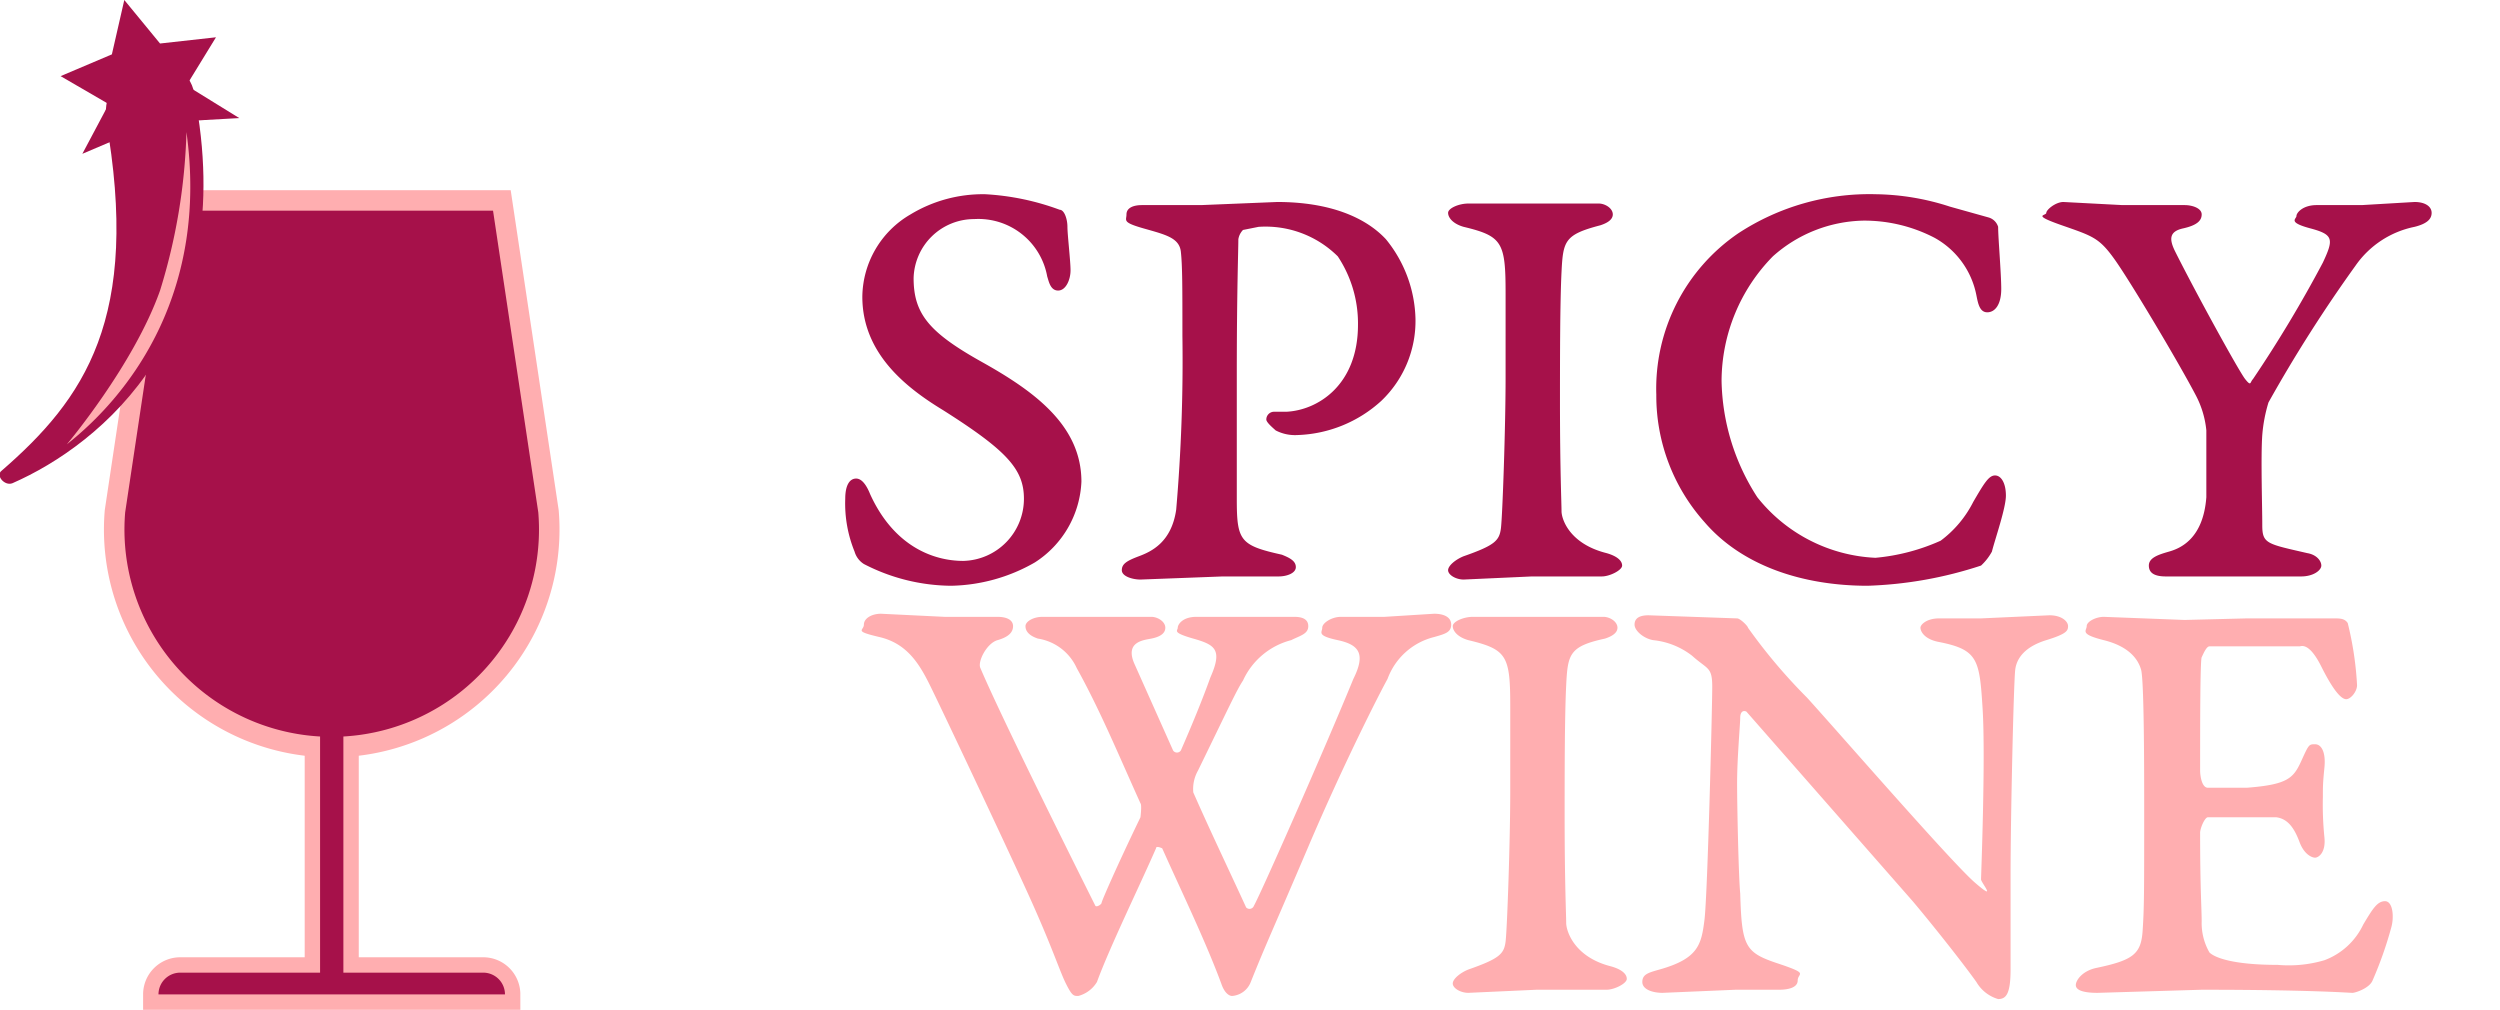<svg xmlns="http://www.w3.org/2000/svg" width="160.9" height="65" viewBox="0 0 160.9 65"><defs><clipPath id="a"><path fill="none" d="M52.6 8.8h168.5v59.88H52.6z"/></clipPath></defs><path fill="#a6114a" stroke="#ffaeb0" stroke-miterlimit="10" stroke-width="1.98" d="M32.5 64H10.2a1.4 1.4 0 0 1 1.4-1.4h9V27.7h1.5v34.9h9a1.4 1.4 0 0 1 1.4 1.4z"/><path fill="#a6114a" stroke="#ffaeb0" stroke-miterlimit="10" stroke-width="1.32" d="M35.3 32.9a14 14 0 1 1-27.9 0l3-20h21.9z"/><path fill="#a6114a" d="M12.5 6c3 15.3-6 22.6-11.7 25.1-.5.2-1.1-.5-.7-.8 5.3-4.6 9-9.8 6.7-22.7C6.7 2.9 12 3.1 12.5 6z"/><path fill="#ffaeb0" d="M12 8.5c1.4 10.1-3.4 16.7-7.7 20.1 0 0 4.3-5.1 6-9.9A37.8 37.8 0 0 0 12 8.5z"/><path fill="#a6114a" d="M8 0l2.3 2.8 3.6-.4L12 5.5l3.4 2.1-5.4.3-4.7 2L7 6.7 3.9 4.9l3.3-1.4L8 0zm24.5 64H10.2a1.4 1.4 0 0 1 1.4-1.4h9V27.7h1.5v34.9h9a1.4 1.4 0 0 1 1.4 1.4z"/><g clip-path="url(#a)"><path fill="#a6114a" d="M68.2 13.5c.3 0 .5.6.5 1.1s.2 2.2.2 2.8-.3 1.3-.8 1.3-.6-.6-.7-.9a4.5 4.5 0 0 0-4.7-3.7 3.9 3.9 0 0 0-3.9 3.8c0 2.3 1 3.5 4.4 5.4s6.4 4.1 6.4 7.7a6.5 6.5 0 0 1-3 5.2 11.2 11.2 0 0 1-5.4 1.5 12.4 12.4 0 0 1-5.6-1.4 1.4 1.4 0 0 1-.6-.8 8.2 8.2 0 0 1-.6-3.4c0-.9.3-1.3.7-1.3s.7.5.9 1c1.5 3.3 4 4.3 6 4.3a4 4 0 0 0 3.9-4c0-1.9-1.1-3.1-5.2-5.7-2.3-1.4-5.2-3.6-5.2-7.3a6.2 6.2 0 0 1 3.1-5.3 9 9 0 0 1 4.8-1.3 16.3 16.3 0 0 1 4.8 1zm17.9 3a6.6 6.6 0 0 0-5.1-1.9l-1 .2a1.1 1.1 0 0 0-.3.6c0 .7-.1 3.4-.1 8.7v8c0 2.7.2 3 2.9 3.6.5.2.9.4.9.8s-.6.6-1.1.6h-3.6l-5.3.2c-.5 0-1.2-.2-1.2-.6s.3-.6 1.1-.9 2.1-.9 2.4-3a111.9 111.9 0 0 0 .4-11.2c0-3.1 0-4.5-.1-5.4s-1-1.1-2.4-1.5-1.1-.5-1.1-.9.4-.6 1-.6h3.8l4.9-.2c3.4 0 5.7 1 7 2.4a8.4 8.4 0 0 1 1.9 5.1 7.1 7.1 0 0 1-2.2 5.3 8.4 8.4 0 0 1-5.4 2.2 2.7 2.7 0 0 1-1.4-.3c-.1-.1-.6-.5-.6-.7a.5.5 0 0 1 .5-.5h.8c2-.1 4.6-1.7 4.6-5.6a7.8 7.8 0 0 0-1.3-4.4zm10.8 2.4c0-3.3-.2-3.7-2.7-4.3-.7-.2-1-.6-1-.9s.7-.6 1.3-.6h8.4c.4 0 .9.3.9.7s-.5.6-.8.7c-2.3.6-2.4 1-2.5 3s-.1 5.8-.1 8.4c0 4.3.1 6.5.1 7s.5 2.1 2.9 2.7c.7.2 1 .5 1 .8s-.8.7-1.3.7h-4.5l-4.4.2c-.5 0-1-.3-1-.6s.5-.7 1-.9c2-.7 2.3-1 2.4-1.8s.3-6.5.3-9.7zm28.6-5.6l2.5.7a.9.9 0 0 1 .6.6c0 .7.2 3 .2 4s-.4 1.5-.9 1.5-.6-.6-.7-1.1a5.4 5.4 0 0 0-2.7-3.7 9.8 9.8 0 0 0-4.6-1.1 9 9 0 0 0-5.8 2.3 11.5 11.5 0 0 0-3.3 8 14.2 14.2 0 0 0 2.3 7.5 10.3 10.3 0 0 0 7.6 3.9 13.1 13.1 0 0 0 4.2-1.1 7.1 7.1 0 0 0 2.1-2.5c.7-1.2 1-1.7 1.4-1.7s.7.5.7 1.3-.7 2.8-.9 3.6a3.5 3.5 0 0 1-.7.9 25.9 25.9 0 0 1-7.3 1.3c-4.2 0-8.1-1.3-10.5-4.1a12.2 12.2 0 0 1-3.1-8.2 12.1 12.1 0 0 1 5.3-10.4 15.4 15.4 0 0 1 8.8-2.5 16 16 0 0 1 4.8.8zm7.3-.3l3.8.2h4c.5 0 1.1.2 1.1.6s-.3.7-1.2.9-.9.7-.5 1.5c1.3 2.6 4.1 7.7 4.5 8.2s.3.2.5 0a81.9 81.9 0 0 0 4.5-7.5c.7-1.5.7-1.8-.8-2.2s-.9-.6-.9-.8.4-.7 1.3-.7h2.9l3.4-.2c.7 0 1.1.3 1.1.7s-.3.7-1.1.9a6.1 6.1 0 0 0-3.8 2.5 91.8 91.8 0 0 0-5.6 8.8 9.8 9.8 0 0 0-.4 2.1c-.1 1.4 0 4.6 0 5.8s.3 1.2 2.9 1.8c.6.1.9.5.9.8s-.5.7-1.3.7h-8.7c-.7 0-1.1-.2-1.1-.7s.6-.7 1.3-.9 2.2-.8 2.4-3.5v-4.3a6.1 6.1 0 0 0-.7-2.3c-1.1-2.1-4.2-7.3-5.2-8.7s-1.4-1.5-3.4-2.2-1-.6-1-.8.6-.7 1.1-.7z"/><path fill="#ffaeb0" d="M77.9 43.6c.8-1.8.3-2.1-1.1-2.5s-1-.5-1-.7.3-.7 1.2-.7h6.3q.9 0 .9.6c0 .5-.5.6-1.1.9a4.7 4.7 0 0 0-3.1 2.6c-.4.6-.9 1.7-2.9 5.8a2.4 2.4 0 0 0-.3 1.4c1.1 2.5 2.3 5 3.4 7.4a.3.3 0 0 0 .5-.1c.5-.9 4.6-10.2 6.4-14.6.8-1.6.4-2.2-1-2.5s-1-.5-1-.8.6-.7 1.2-.7h2.8l3.2-.2c.6 0 1.1.2 1.1.7s-.4.6-1.1.8a4.3 4.3 0 0 0-3 2.7c-.5.9-2.8 5.4-5.1 10.8s-2.7 6.2-3.7 8.7a1.4 1.4 0 0 1-1.2.9c-.2 0-.5-.2-.7-.8-1-2.7-2.5-5.8-3.8-8.7 0 0-.4-.2-.4 0-1 2.3-3 6.4-3.8 8.6a2 2 0 0 1-1.2.9c-.3 0-.4 0-.8-.8s-.9-2.4-2.4-5.7-5.7-12.2-6.4-13.6-1.5-2.6-3.2-3-1-.4-1-.8.5-.7 1.1-.7l4.1.2h3.4c.6 0 1 .2 1 .6s-.3.7-1 .9-1.3 1.4-1.1 1.8c1.4 3.3 6.5 13.5 7.4 15.3.1.1.4-.1.4-.2s1-2.4 2.5-5.5c0 0 .1-.8 0-.9-1.4-3.1-2.6-6-4.1-8.7a3.3 3.3 0 0 0-2.5-1.9c-.6-.2-.8-.5-.8-.8s.5-.6 1.1-.6h7c.4 0 .9.3.9.7s-.4.6-.9.7-1.7.2-1.1 1.6l2.5 5.6a.3.3 0 0 0 .5 0c.7-1.6 1.4-3.3 1.9-4.7zm19.3 1.9c0-3.3-.2-3.7-2.7-4.3-.7-.2-1-.6-1-.9s.7-.6 1.3-.6h8.4c.4 0 .9.3.9.7s-.5.6-.8.7c-2.3.5-2.4 1-2.5 3s-.1 5.8-.1 8.4c0 4.3.1 6.4.1 6.9s.5 2.2 2.9 2.8c.7.2 1 .5 1 .8s-.8.7-1.3.7h-4.5l-4.4.2c-.5 0-1-.3-1-.6s.5-.7 1-.9c2-.7 2.3-1 2.4-1.8s.3-6.5.3-9.7zm8.9-5.9l5.7.2c.2 0 .7.5.7.6a35.3 35.3 0 0 0 3.8 4.5c2 2.2 9.3 10.6 10.8 11.9s.4 0 .4-.2.3-7.8.1-11-.3-3.8-2.9-4.3c-.9-.2-1.1-.7-1.1-.9s.4-.6 1.2-.6h2.7l4.4-.2c.8 0 1.2.4 1.2.7s-.1.5-1.4.9-1.9 1.1-2 1.9-.3 9.5-.3 13.2v6.1c0 1.6-.3 1.9-.8 1.9a2.4 2.4 0 0 1-1.4-1.1c-1-1.4-3-3.9-4.1-5.2l-10.7-12.2c-.2-.1-.4 0-.4.4s-.2 2.6-.2 4.2.1 6.1.2 7.1c.1 3.4.3 3.8 2.4 4.5s1.3.6 1.3 1.1-.7.6-1.2.6h-2.8l-4.7.2c-.6 0-1.3-.2-1.3-.7s.4-.6 1.1-.8c2.5-.7 2.7-1.6 2.9-3.2s.5-13.7.5-15-.3-1.1-1.3-2a4.9 4.9 0 0 0-2.5-1c-.6-.1-1.2-.6-1.2-1s.3-.6.9-.6zm38.5.2h5.6c.4 0 .7 0 .9.3a21.2 21.2 0 0 1 .6 4c0 .4-.4.9-.7.9s-.8-.5-1.6-2.1-1.3-1.3-1.4-1.3h-5.8c-.2 0-.4.5-.5.7s-.1 4.6-.1 7.3c0 .3.1 1.1.5 1.1h2.5c2.6-.2 3-.6 3.5-1.7s.5-1.1.9-1.1.7.5.6 1.5-.1 1.2-.1 1.9a20.9 20.9 0 0 0 .1 2.6c.1 1-.4 1.3-.6 1.3s-.7-.2-1-1-.7-1.5-1.5-1.6h-4.4c-.2 0-.5.7-.5 1 0 3.6.1 4.9.1 5.7a3.8 3.8 0 0 0 .5 2c.3.3 1.4.8 4.4.8a8.1 8.1 0 0 0 3-.3 4.5 4.5 0 0 0 2.5-2.3c.6-1 .9-1.5 1.4-1.5s.6 1 .4 1.7a24.6 24.6 0 0 1-1.2 3.4c-.2.5-1.1.8-1.3.8s-2.7-.2-9.7-.2l-6.7.2c-1 0-1.4-.2-1.4-.5s.4-.9 1.3-1.1c2.4-.5 2.9-.9 3-2.4s.1-2.4.1-7.7c0-2.5 0-8.4-.2-9.1s-.8-1.5-2.4-1.9-1.1-.6-1.1-.9.6-.6 1.1-.6l5.2.2z"/></g></svg>